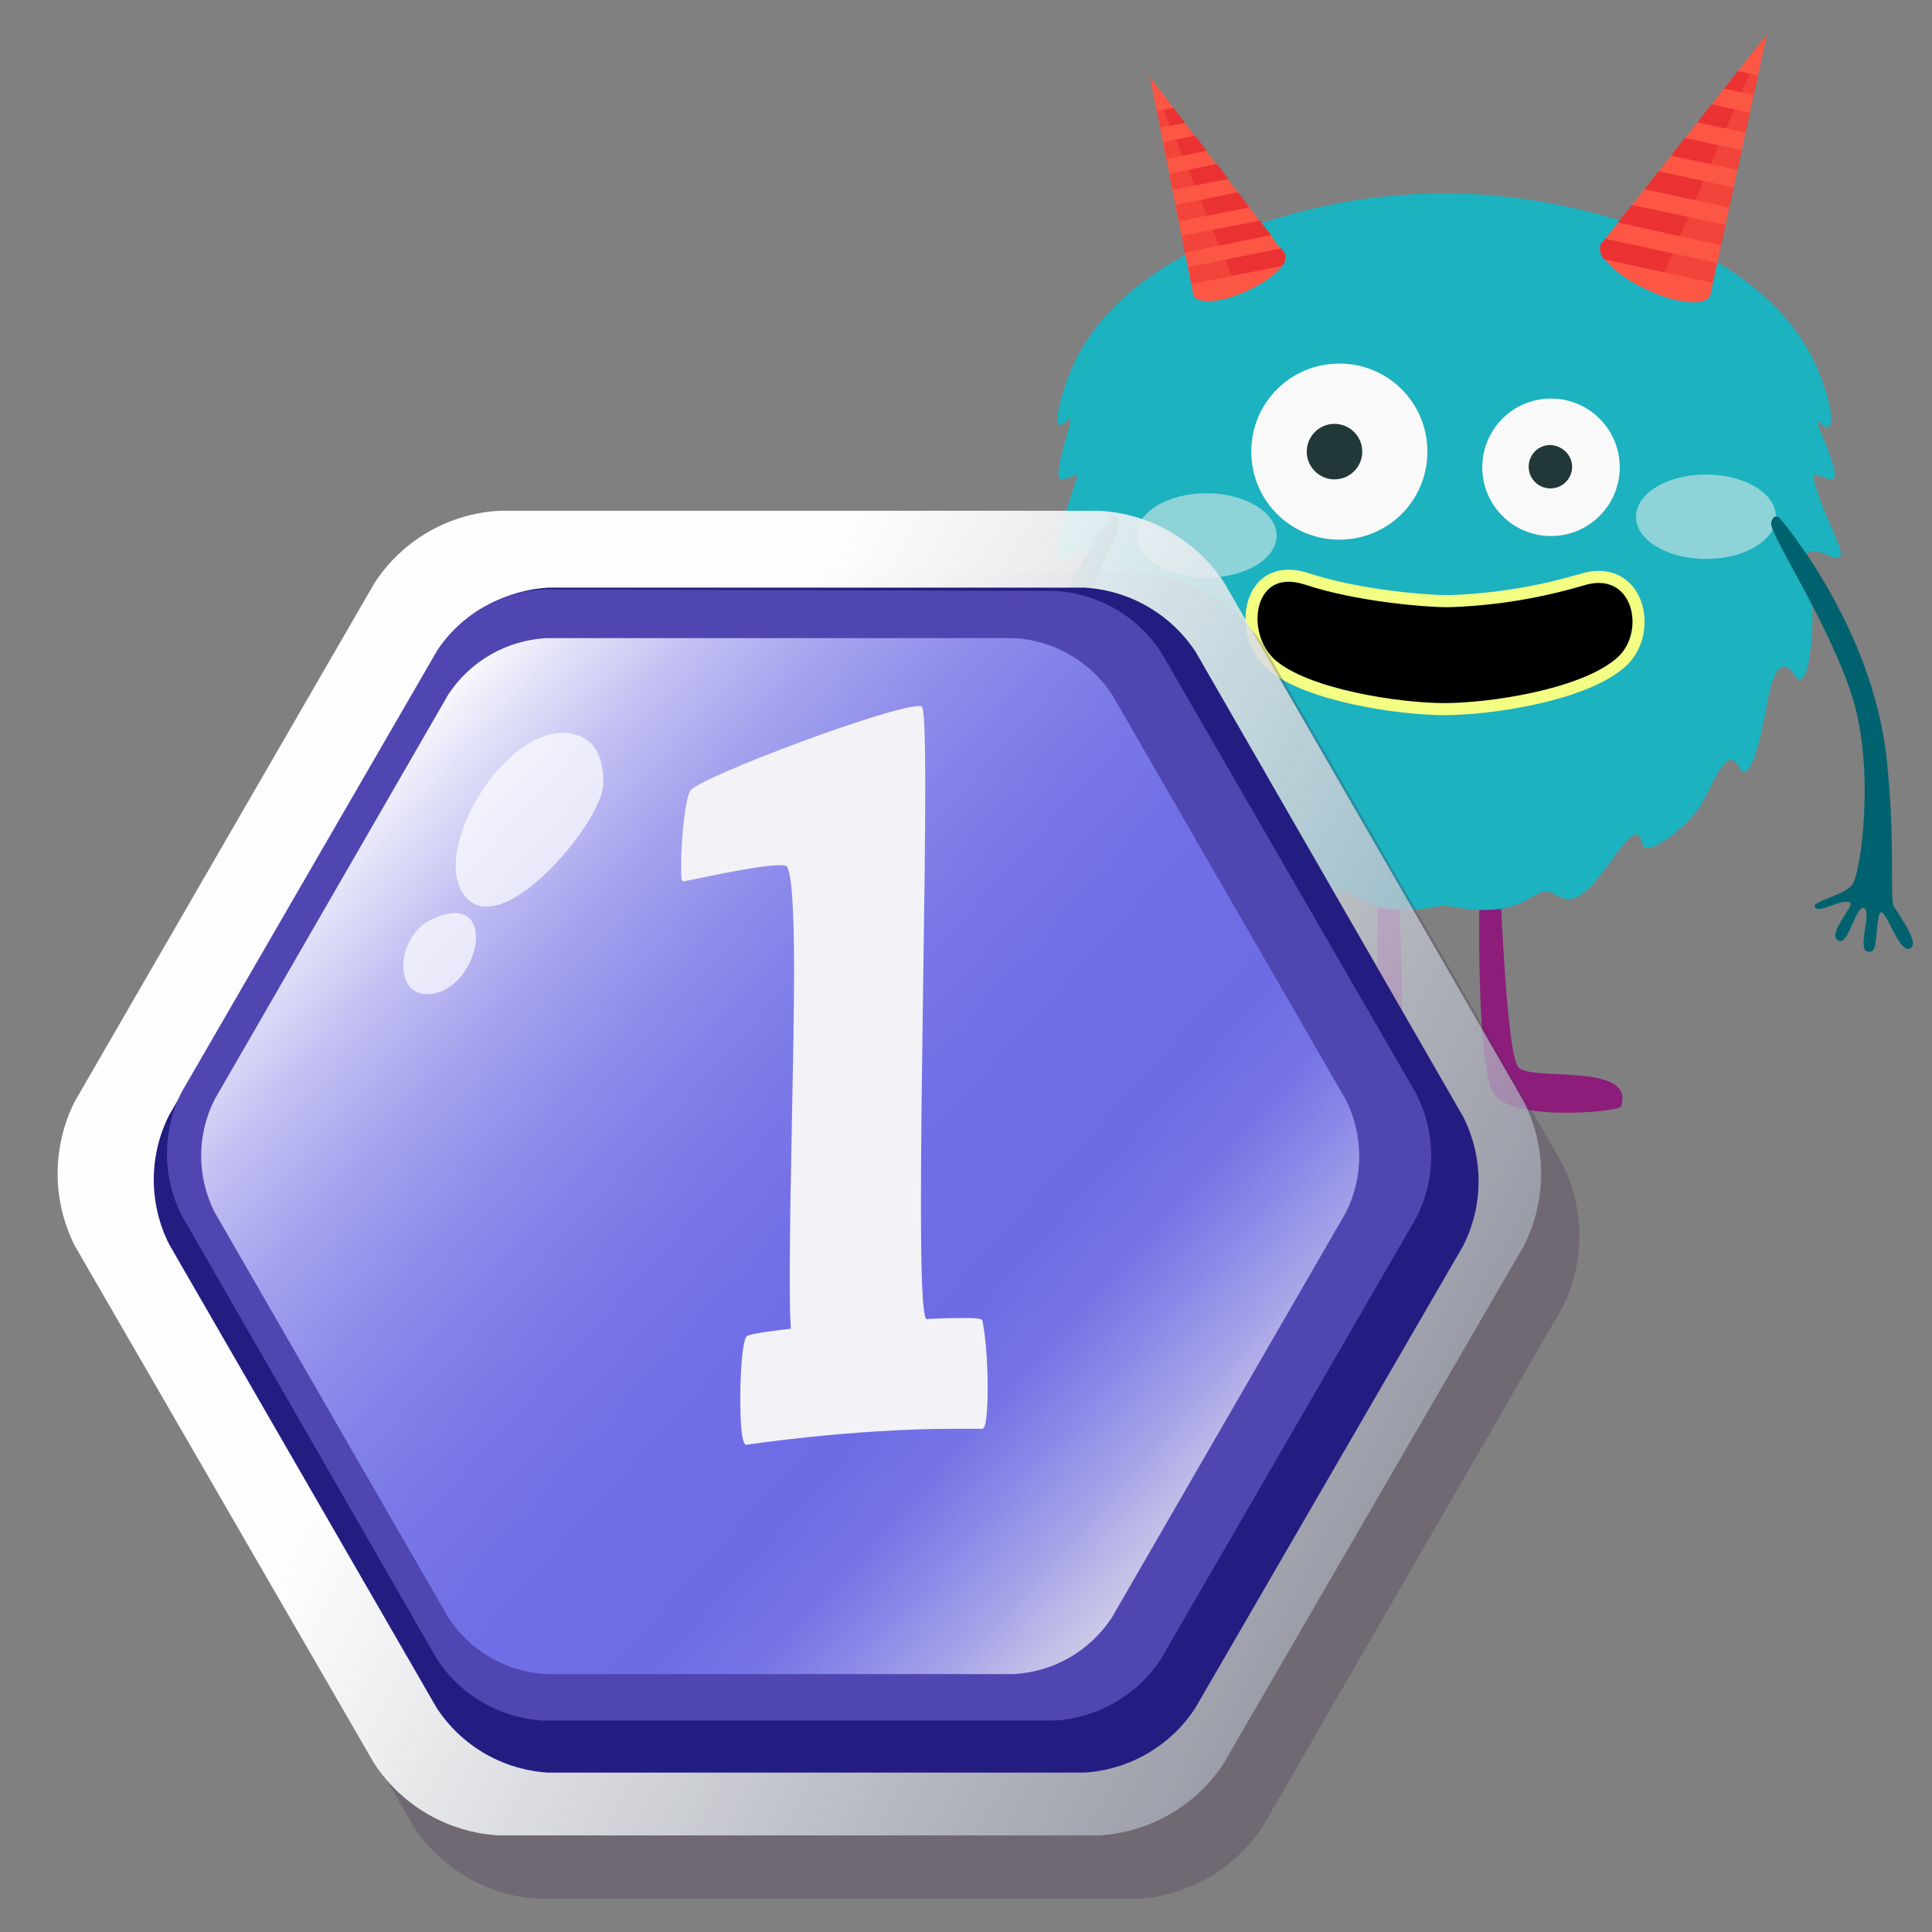 <svg width="101" height="101" viewBox="0 0 101 101" fill="none" xmlns="http://www.w3.org/2000/svg">
<rect x="0" y="0" width="101" height="101" fill="#808080" stroke="none"/>
<path d="M72.003 44.637C72.003 44.637 72.161 54.946 71.499 55.766C70.837 56.585 65.446 55.734 66.328 58.036C66.423 58.319 72.444 58.635 72.949 56.838C73.737 54.189 72.949 44.637 72.949 44.637H72.003V44.637Z" fill="#8C1D7B"/>
<path d="M78.371 44.732C78.371 44.732 78.687 55.041 79.38 55.797C80.074 56.554 85.528 55.514 84.74 57.847C84.645 58.13 78.561 58.729 77.962 56.932C77.047 54.316 77.394 44.763 77.394 44.763L78.371 44.732Z" fill="#8C1D7B"/>
<path d="M95.111 26.005C94.512 24.24 94.859 24.902 95.71 25.06C96.562 25.217 94.512 21.403 95.111 22.065C95.71 22.727 95.994 22.191 95.395 20.299C93.567 14.372 86.788 11.819 81.65 10.747C77.583 9.896 73.421 9.896 69.355 10.747C64.248 11.85 57.469 14.404 55.641 20.299C55.042 22.191 55.231 22.569 55.83 21.939C56.429 21.308 54.727 25.217 55.578 25.06C56.429 24.902 56.524 24.24 55.956 26.005C55.389 27.771 54.853 30.009 55.767 29.158C56.839 28.149 56.934 28.937 56.461 30.293C55.988 31.648 56.398 36.598 57.154 35.337C57.911 34.076 58.384 35.4 58.636 36.819C58.888 38.237 59.456 41.232 60.118 40.066C60.78 38.899 61.473 41.075 62.104 42.115C62.734 43.155 64.941 44.889 65.13 44.164C65.319 43.439 65.508 43.218 66.675 44.858C67.841 46.497 68.63 47.38 69.544 46.844C70.458 46.308 70.364 46.749 71.782 47.317C73.201 47.884 75.502 47.317 75.502 47.317C75.502 47.317 77.804 47.884 79.222 47.317C80.641 46.749 80.515 46.308 81.461 46.844C82.406 47.38 83.163 46.497 84.329 44.858C85.496 43.218 85.685 43.439 85.874 44.164C86.063 44.889 88.27 43.155 88.901 42.115C89.531 41.075 90.256 38.899 90.887 40.066C91.517 41.232 92.116 38.237 92.369 36.819C92.621 35.4 93.062 34.108 93.85 35.337C94.638 36.566 95.017 31.617 94.544 30.293C94.071 28.969 94.323 28.464 95.647 29.063C96.971 29.662 95.71 27.771 95.111 26.005Z" fill="#1CB2C0"/>
<path d="M74.62 23.609C74.62 26.163 72.571 28.212 70.017 28.212C67.463 28.212 65.414 26.163 65.414 23.609C65.414 21.056 67.463 19.007 70.017 19.007C72.571 19.007 74.62 21.056 74.62 23.609Z" fill="#F9F9F9"/>
<path d="M69.764 25.06C70.565 25.06 71.215 24.41 71.215 23.61C71.215 22.809 70.565 22.159 69.764 22.159C68.964 22.159 68.314 22.809 68.314 23.61C68.314 24.41 68.964 25.06 69.764 25.06Z" fill="#223738"/>
<path d="M81.082 28.023C83.067 28.023 84.676 26.414 84.676 24.429C84.676 22.444 83.067 20.835 81.082 20.835C79.098 20.835 77.489 22.444 77.489 24.429C77.489 26.414 79.098 28.023 81.082 28.023Z" fill="#F9F9F9"/>
<path d="M82.186 24.398C82.186 25.028 81.681 25.532 81.051 25.532C80.42 25.532 79.916 25.028 79.916 24.398C79.916 23.767 80.42 23.263 81.051 23.263C81.681 23.294 82.186 23.799 82.186 24.398Z" fill="#223738"/>
<path d="M82.627 30.325C80.357 30.986 78.025 31.365 75.66 31.428C74.557 31.428 70.963 31.144 68.314 30.261C65.225 29.253 64.626 33.13 66.454 34.738C68.283 36.346 73.138 37.071 75.502 37.071C77.867 37.071 82.596 36.377 84.613 34.738C86.568 33.225 85.717 29.316 82.627 30.325Z" fill="black" stroke="#F3FF83" stroke-width="0.631" stroke-miterlimit="10"/>
<path d="M66.738 27.992C66.738 29.221 65.099 30.198 63.081 30.198C61.063 30.198 59.424 29.221 59.424 27.992C59.424 26.762 61.063 25.785 63.081 25.785C65.099 25.785 66.738 26.794 66.738 27.992Z" fill="#8ED3D8"/>
<path d="M92.842 27.014C92.842 28.244 91.202 29.221 89.185 29.221C87.167 29.221 85.528 28.244 85.528 27.014C85.528 25.785 87.167 24.808 89.185 24.808C91.202 24.808 92.842 25.785 92.842 27.014Z" fill="#8ED3D8"/>
<path d="M58.068 27.077C58.068 27.077 53.56 32.973 53.245 40.129C53.056 44.385 53.529 47.349 53.371 47.695C53.087 48.294 52.078 49.776 52.678 49.997C53.34 50.249 53.938 47.096 54.222 48.294C54.506 49.492 54.411 50.186 54.916 50.028C55.483 49.871 54.506 47.947 54.947 47.758C55.389 47.569 55.893 49.807 56.429 49.335C56.902 48.925 55.389 47.569 55.641 47.411C56.082 47.128 57.217 47.884 57.469 47.538C57.722 47.191 55.988 47.033 55.483 46.497C54.979 45.961 53.907 40.539 54.853 36.598C55.798 32.657 58.667 27.802 58.51 27.298C58.352 26.794 58.068 27.077 58.068 27.077Z" fill="#00626E"/>
<path d="M93.031 27.077C93.031 27.077 97.917 32.689 98.642 39.782C99.084 44.007 98.8 47.002 98.989 47.348C99.305 47.916 100.408 49.334 99.841 49.587C99.178 49.87 98.39 46.749 98.201 47.979C98.012 49.208 98.138 49.87 97.634 49.744C97.066 49.618 97.886 47.663 97.445 47.474C97.003 47.285 96.625 49.587 96.057 49.145C95.553 48.767 96.972 47.317 96.719 47.191C96.278 46.938 95.175 47.758 94.891 47.443C94.607 47.128 96.341 46.844 96.814 46.276C97.287 45.709 98.043 40.223 96.814 36.377C95.585 32.531 92.463 27.865 92.59 27.329C92.716 26.793 93.031 27.077 93.031 27.077Z" fill="#00626E"/>
<path d="M92.369 1.793L83.794 12.638C83.762 12.67 83.699 12.733 83.699 12.764C83.447 13.332 84.487 14.404 86.064 15.129C87.64 15.854 89.121 16.012 89.405 15.444C89.437 15.381 89.437 15.318 89.437 15.286L92.369 1.793Z" fill="#FD5644"/>
<path d="M90.855 3.717L91.896 3.937L91.675 4.978L90.13 4.631L90.855 3.717Z" fill="#EA3232"/>
<path d="M91.234 6.932L88.743 6.396L89.468 5.451L91.486 5.892L91.234 6.932Z" fill="#EA3232"/>
<path d="M90.824 8.887L87.356 8.13L88.081 7.216L91.044 7.846L90.824 8.887Z" fill="#EA3232"/>
<path d="M90.383 10.841L85.969 9.896L86.694 8.95L90.635 9.801L90.383 10.841Z" fill="#EA3232"/>
<path d="M89.973 12.828L84.582 11.63L85.307 10.715L90.193 11.756L89.973 12.828Z" fill="#EA3232"/>
<path d="M89.531 14.782L83.857 13.553C83.668 13.363 83.605 13.08 83.668 12.796C83.699 12.733 83.731 12.701 83.762 12.67L83.92 12.481L89.752 13.742L89.531 14.782Z" fill="#EA3232"/>
<path opacity="0.5" d="M86.536 15.35C87.924 15.917 89.153 15.98 89.374 15.476C89.405 15.413 89.405 15.35 89.405 15.318L92.337 1.793L86.536 15.35Z" fill="#FD5644"/>
<path d="M60.118 4.032L67.085 13.174C67.116 13.206 67.148 13.237 67.18 13.3C67.4 13.773 66.486 14.625 65.162 15.224C63.838 15.823 62.608 15.917 62.388 15.444C62.356 15.413 62.356 15.35 62.356 15.287L60.118 4.032Z" fill="#FD5644"/>
<path d="M61.347 5.64L60.496 5.797L60.654 6.68L61.946 6.428L61.347 5.64Z" fill="#EA3232"/>
<path d="M61 8.319L63.081 7.878L62.482 7.09L60.811 7.437L61 8.319Z" fill="#EA3232"/>
<path d="M61.316 9.927L64.216 9.36L63.617 8.572L61.127 9.076L61.316 9.927Z" fill="#EA3232"/>
<path d="M61.631 11.566L65.32 10.841L64.721 10.053L61.473 10.715L61.631 11.566Z" fill="#EA3232"/>
<path d="M61.946 13.206L66.454 12.291L65.855 11.535L61.789 12.323L61.946 13.206Z" fill="#EA3232"/>
<path d="M62.293 14.845L67.022 13.899C67.18 13.742 67.243 13.489 67.18 13.269C67.148 13.237 67.117 13.174 67.085 13.143L66.99 12.985L62.135 13.962L62.293 14.845Z" fill="#EA3232"/>
<path opacity="0.5" d="M64.784 15.381C63.617 15.822 62.608 15.854 62.419 15.444C62.388 15.413 62.388 15.35 62.388 15.287L60.118 4L64.784 15.381Z" fill="#FD5644"/>
<path opacity="0.3" d="M21.612 95.468C22.326 96.57 23.291 97.488 24.426 98.147C25.562 98.806 26.837 99.189 28.148 99.263H59.473C60.782 99.189 62.055 98.808 63.19 98.153C64.325 97.497 65.291 96.584 66.009 95.488L81.672 68.37C82.261 67.2 82.567 65.909 82.567 64.6C82.567 63.29 82.261 61.999 81.672 60.83L66.029 33.721C65.311 32.625 64.345 31.712 63.21 31.056C62.075 30.401 60.802 30.021 59.493 29.946H28.168C26.859 30.018 25.585 30.398 24.449 31.053C23.314 31.709 22.349 32.623 21.632 33.721L5.959 60.83C5.365 61.999 5.055 63.293 5.055 64.605C5.055 65.917 5.365 67.21 5.959 68.38L21.612 95.468Z" fill="#4B3457"/>
<path d="M19.554 92.175C20.27 93.273 21.236 94.187 22.371 94.843C23.507 95.499 24.781 95.878 26.09 95.95H57.405C58.709 95.885 59.98 95.514 61.115 94.869C62.25 94.224 63.218 93.322 63.941 92.235L79.664 65.127C80.256 63.958 80.564 62.667 80.564 61.357C80.564 60.047 80.256 58.755 79.664 57.587L64.011 30.478C63.295 29.38 62.33 28.466 61.194 27.811C60.059 27.155 58.785 26.775 57.475 26.703H26.12C24.811 26.772 23.537 27.149 22.401 27.803C21.265 28.457 20.3 29.37 19.584 30.468L3.911 57.577C3.32 58.747 3.012 60.04 3.012 61.352C3.012 62.663 3.32 63.956 3.911 65.127L19.554 92.175Z" fill="url(#paint0_linear_354_3706)"/>
<path d="M22.827 89.283C23.467 90.264 24.328 91.081 25.341 91.669C26.354 92.256 27.491 92.598 28.66 92.667H56.652C57.821 92.602 58.958 92.262 59.971 91.676C60.985 91.09 61.846 90.274 62.485 89.293L76.491 65.127C77.02 64.081 77.296 62.925 77.296 61.753C77.296 60.581 77.02 59.425 76.491 58.38L62.515 34.093C61.874 33.111 61.011 32.295 59.996 31.709C58.981 31.123 57.842 30.784 56.672 30.719H28.69C27.52 30.785 26.382 31.125 25.367 31.711C24.352 32.297 23.489 33.112 22.847 34.093L8.841 58.299C8.314 59.346 8.039 60.501 8.039 61.673C8.039 62.844 8.314 64 8.841 65.046L22.827 89.283Z" fill="#231D81"/>
<path d="M22.837 86.723C23.445 87.66 24.266 88.44 25.232 89C26.199 89.56 27.284 89.884 28.399 89.946H55.116C56.231 89.883 57.316 89.559 58.284 89.001C59.251 88.444 60.075 87.667 60.688 86.733L74.052 63.641C74.556 62.643 74.819 61.541 74.819 60.423C74.819 59.305 74.556 58.203 74.052 57.205L60.708 34.113C60.1 33.176 59.279 32.396 58.313 31.836C57.346 31.276 56.261 30.952 55.146 30.89L28.459 30.81C27.34 30.865 26.25 31.183 25.277 31.737C24.304 32.292 23.475 33.068 22.857 34.002L9.494 57.095C8.991 58.093 8.73 59.195 8.73 60.312C8.73 61.43 8.991 62.532 9.494 63.53L22.837 86.723Z" fill="#5046B1"/>
<path d="M23.439 84.564C23.998 85.422 24.751 86.136 25.637 86.649C26.523 87.162 27.518 87.459 28.54 87.516H53.007C54.03 87.459 55.025 87.163 55.912 86.652C56.8 86.141 57.555 85.43 58.118 84.574L70.357 63.39C70.817 62.476 71.058 61.467 71.058 60.443C71.058 59.419 70.817 58.41 70.357 57.496L58.138 36.312C57.576 35.457 56.822 34.745 55.937 34.233C55.051 33.72 54.059 33.421 53.038 33.36H28.57C27.544 33.413 26.545 33.707 25.653 34.218C24.762 34.729 24.004 35.443 23.439 36.302L11.22 57.476C10.757 58.389 10.516 59.399 10.516 60.423C10.516 61.447 10.757 62.456 11.22 63.37L23.439 84.564Z" fill="url(#paint1_linear_354_3706)"/>
<g style="mix-blend-mode:screen" opacity="0.7">
<path d="M30.468 38.551C27.104 36.944 22.596 43.922 24.132 46.583C25.889 49.695 31.471 43.038 31.532 41.031C31.582 39.665 31.13 38.882 30.468 38.551Z" fill="white"/>
</g>
<g style="mix-blend-mode:screen" opacity="0.7">
<path d="M22.576 48.059C20.568 48.962 20.477 52.687 22.987 51.854C25.226 51.071 25.939 46.492 22.576 48.059Z" fill="white"/>
</g>
<path d="M51.351 74.693C51.632 74.693 51.632 72.894 51.632 72.557C51.632 70.195 51.351 69.015 51.351 69.015C51.238 68.902 50.788 68.902 50.226 68.902C49.383 68.902 48.427 68.958 48.427 68.958C48.202 68.733 48.146 66.26 48.146 62.774C48.146 56.364 48.371 46.581 48.371 41.071C48.371 38.653 48.315 37.079 48.202 36.967C48.202 36.91 48.146 36.91 48.033 36.91C46.516 36.91 36.901 40.509 36.114 41.296C35.889 41.521 35.608 43.432 35.608 45.344C35.608 45.738 35.608 46.075 35.72 46.075C35.889 46.075 39.487 45.232 40.724 45.232C40.949 45.232 41.062 45.232 41.118 45.288C41.399 45.569 41.511 47.705 41.511 50.685C41.511 55.296 41.287 61.986 41.287 66.541C41.287 67.665 41.287 68.677 41.343 69.464C41.343 69.464 39.206 69.689 39.038 69.858C38.813 70.083 38.7 71.713 38.7 73.119C38.7 74.3 38.757 75.368 38.981 75.537C38.981 75.537 44.435 74.693 49.945 74.693H51.351Z" fill="#F2F2F7"/>
<defs>
<linearGradient id="paint0_linear_354_3706" x1="10.678" y1="44.755" x2="72.847" y2="77.817" gradientUnits="userSpaceOnUse">
<stop stop-color="#FEFEFE"/>
<stop offset="0.31" stop-color="#FEFEFE" stop-opacity="0.99"/>
<stop offset="0.42" stop-color="#F6F7F8" stop-opacity="0.94"/>
<stop offset="0.64" stop-color="#E0E4E8" stop-opacity="0.83"/>
<stop offset="0.94" stop-color="#BEC5CF" stop-opacity="0.64"/>
<stop offset="1" stop-color="#B6BEC9" stop-opacity="0.6"/>
</linearGradient>
<linearGradient id="paint1_linear_354_3706" x1="19.142" y1="40.95" x2="62.435" y2="79.936" gradientUnits="userSpaceOnUse">
<stop stop-color="white" stop-opacity="0.96"/>
<stop offset="0.04" stop-color="#EBEBFB" stop-opacity="0.97"/>
<stop offset="0.13" stop-color="#C5C4F5" stop-opacity="0.98"/>
<stop offset="0.23" stop-color="#A5A4EF" stop-opacity="0.98"/>
<stop offset="0.33" stop-color="#8D8BEB" stop-opacity="0.99"/>
<stop offset="0.44" stop-color="#7C7AE7"/>
<stop offset="0.56" stop-color="#716FE6"/>
<stop offset="0.72" stop-color="#6E6CE5"/>
<stop offset="0.79" stop-color="#7674E6" stop-opacity="0.98"/>
<stop offset="0.85" stop-color="#8D8CEB" stop-opacity="0.94"/>
<stop offset="0.92" stop-color="#B5B4F2" stop-opacity="0.85"/>
<stop offset="0.98" stop-color="#EBEBFB" stop-opacity="0.74"/>
<stop offset="1" stop-color="white" stop-opacity="0.7"/>
</linearGradient>
</defs>
</svg>
